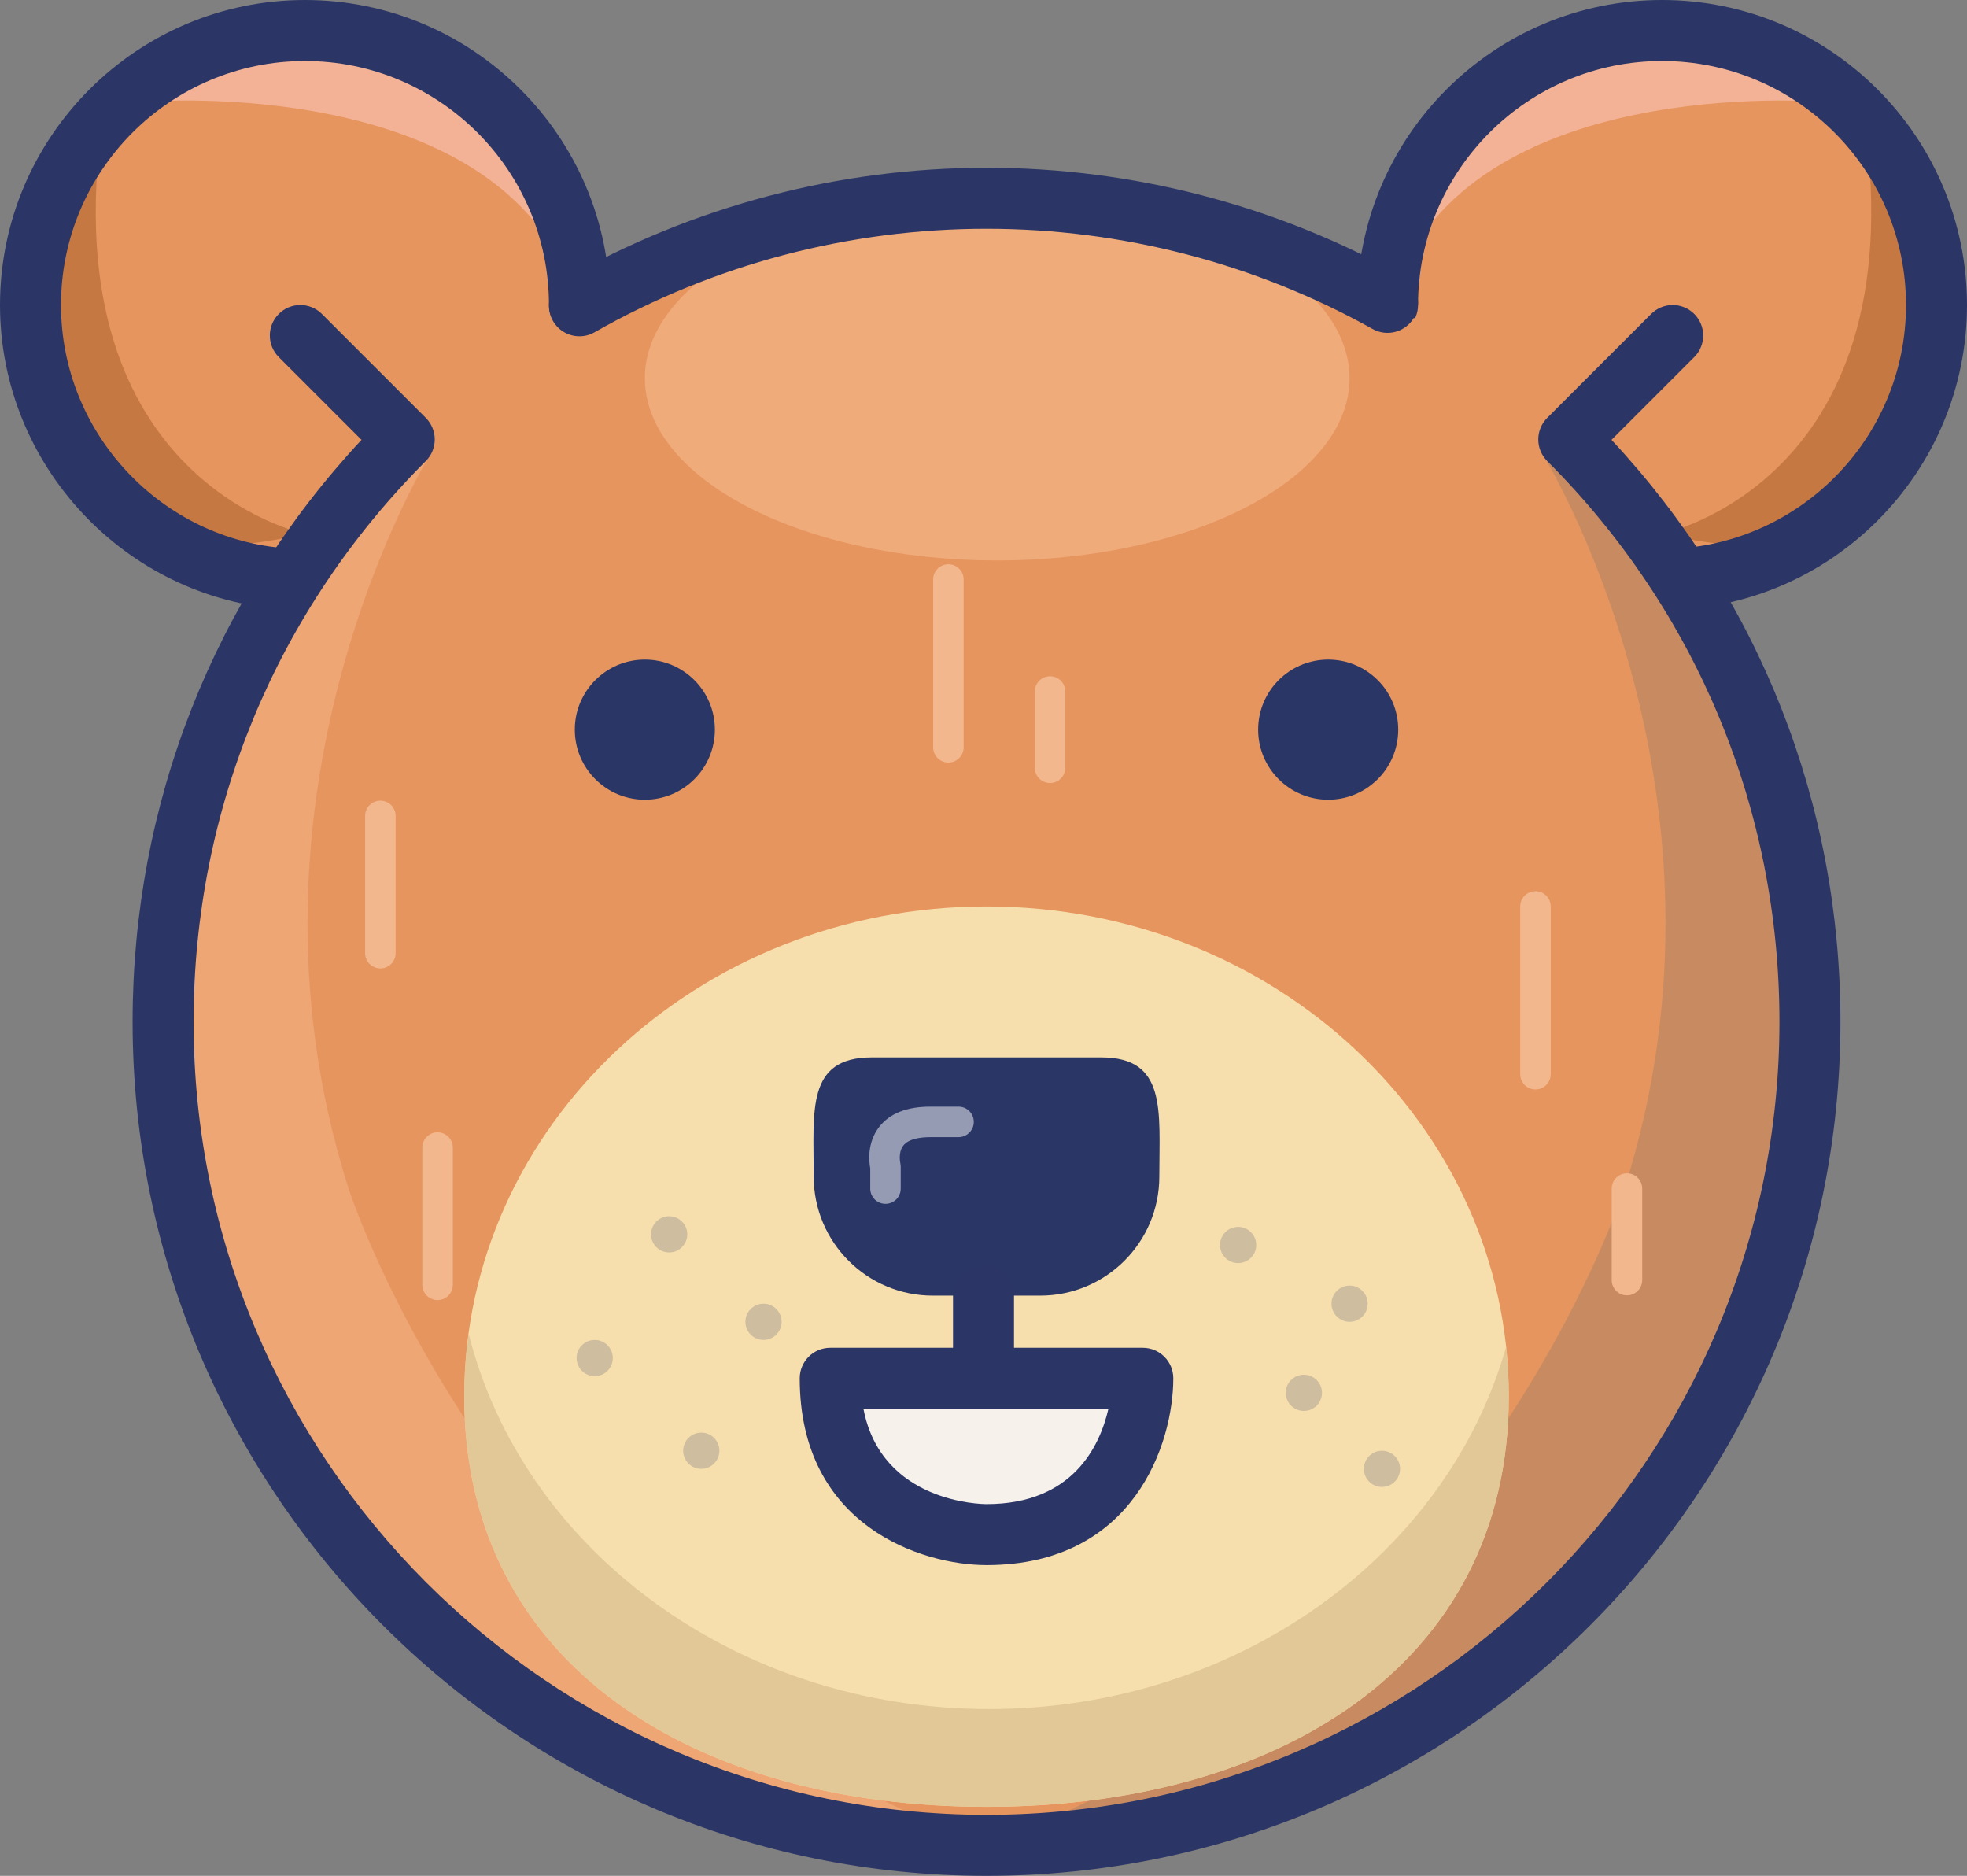 <svg xmlns="http://www.w3.org/2000/svg" xmlns:xlink="http://www.w3.org/1999/xlink" id="Bear" width="128.995" height="123" x="0" y="0" enable-background="new 0 0 128.995 123" version="1.1" viewBox="0 0 128.995 123" xml:space="preserve"><rect x="0" y="0" width="128.995" height="123" fill="#808080" stroke="none"/><g><path fill="#E6955E" d="M108.995,38c9.94,0,18-8.059,18-18s-8.06-18-18-18c-9.941,0-18,8.059-18,18"/></g><g><path fill="#C67843" d="M122.086,6.668c0,0,15.213,34.832-13.092,28.332C108.995,35,126.174,31.5,122.086,6.668z"/></g><g><path fill="#F3B295" d="M91.399,19.05c0,0,5.066-26.467,27.9-12.382C119.299,6.668,96.382,4.833,91.399,19.05z"/></g><g><path fill="#2B3666" d="M108.995,40c-1.104,0-2-0.896-2-2s0.896-2,2-2c8.822,0,16-7.178,16-16s-7.178-16-16-16s-16,7.178-16,16 c0,1.104-0.896,2-2,2s-2-0.896-2-2c0-11.028,8.972-20,20-20s20,8.972,20,20S120.023,40,108.995,40z"/></g><g><path fill="#E6955E" d="M20,38c-9.941,0-18-8.059-18-18S10.059,2,20,2s18,8.059,18,18"/></g><g><path fill="#C67843" d="M6.907,6.668C6.907,6.668-8.305,41.5,20,35C20,35,2.82,31.5,6.907,6.668z"/></g><g><path fill="#F3B295" d="M37.595,19.05c0,0-5.066-26.467-27.9-12.382C9.695,6.668,32.612,4.833,37.595,19.05z"/></g><g><path fill="#E6955E" stroke="#2B3666" stroke-linecap="round" stroke-linejoin="round" stroke-miterlimit="10" stroke-width="4" d="M64.695,13"/></g><g><circle cx="64.695" cy="67" r="54" fill="#E6955E"/></g><g><path fill="#E6955E" d="M109.695,22l-6.816,6.816c9.772,9.772,15.816,23.272,15.816,38.184c0,29.823-24.177,54-54,54 s-54-24.177-54-54c0-14.912,6.044-28.412,15.816-38.184L19.695,22"/></g><g opacity=".6"><path fill="#F3B082" d="M28.195,29.833c0,0-13.667,22.038-5.333,48.102c0,0,10,31.23,41.833,43.064c0,0-45.526,2.227-54-51.666 C10.695,69.334,10.623,43.255,28.195,29.833z"/></g><g><path fill="#C88B61" d="M101.195,29.833c0,0,13.667,22.038,5.334,48.102c0,0-10.001,31.23-41.834,43.064 c0,0,45.526,2.227,54-51.666C118.695,69.334,118.767,43.255,101.195,29.833z"/></g><g><path fill="#2B3666" d="M64.695,123c-30.878,0-56-25.121-56-56c0-14.29,5.316-27.762,15.013-38.159l-5.427-5.427 c-0.781-0.781-0.781-2.047,0-2.828c0.78-0.781,2.048-0.781,2.828,0l6.816,6.816c0.375,0.375,0.586,0.884,0.586,1.414 s-0.211,1.039-0.586,1.414C18.104,40.052,12.695,53.11,12.695,67c0,28.673,23.327,52,52,52s52-23.327,52-52 c0-13.89-5.409-26.948-15.23-36.77c-0.375-0.375-0.586-0.884-0.586-1.414s0.211-1.039,0.586-1.414l6.816-6.816 c0.781-0.781,2.047-0.781,2.828,0c0.781,0.781,0.781,2.047,0,2.828l-5.427,5.427C115.379,39.238,120.695,52.71,120.695,67 C120.695,97.879,95.574,123,64.695,123z"/></g><g><path fill="#E6955E" d="M38,20.05C45.873,15.563,54.984,13,64.695,13c9.549,0,18.518,2.479,26.3,6.827"/></g><g opacity=".8"><ellipse cx="65.396" cy="24.803" fill="#F3B082" rx="23.109" ry="11.947"/></g><g><circle cx="42.288" cy="47.843" r="4.593" fill="#2A3666"/></g><g><circle cx="87.102" cy="47.843" r="4.593" fill="#2A3666"/></g><g><path fill="#F7DFAD" d="M98.945,91.56c0,17.74-15.334,26.913-34.25,26.913s-34.25-9.173-34.25-26.913 c0-17.742,15.334-32.124,34.25-32.124S98.945,73.817,98.945,91.56z"/></g><g opacity=".8"><g><path fill="#DDC291" d="M64.863,112.063c-16.666,0-30.602-10.525-34.129-24.616c-0.184,1.348-0.289,2.718-0.289,4.112 c0,17.74,15.334,26.913,34.25,26.913s34.25-9.173,34.25-26.913c0-1.097-0.06-2.181-0.174-3.25 C94.901,101.967,81.188,112.063,64.863,112.063z"/></g></g><g><path fill="#F3B78E" d="M24.945,63.5c-0.552,0-1-0.448-1-1v-9c0-0.552,0.448-1,1-1s1,0.448,1,1v9 C25.945,63.052,25.497,63.5,24.945,63.5z"/></g><g><path fill="#F3B78E" d="M100.695,71.436c-0.553,0-1-0.447-1-1v-11c0-0.552,0.447-1,1-1s1,0.448,1,1v11 C101.695,70.988,101.248,71.436,100.695,71.436z"/></g><g><path fill="#F3B78E" d="M62.195,50c-0.552,0-1-0.448-1-1V38c0-0.552,0.448-1,1-1c0.553,0,1,0.448,1,1v11 C63.195,49.552,62.748,50,62.195,50z"/></g><g><path fill="#F3B78E" d="M68.862,51.343c-0.553,0-1-0.448-1-1v-5c0-0.552,0.447-1,1-1s1,0.448,1,1v5 C69.862,50.895,69.415,51.343,68.862,51.343z"/></g><g><path fill="#F3B78E" d="M106.695,84.936c-0.553,0-1-0.447-1-1v-6c0-0.553,0.447-1,1-1s1,0.447,1,1v6 C107.695,84.488,107.248,84.936,106.695,84.936z"/></g><g><path fill="#F3B78E" d="M28.695,85.247c-0.552,0-1-0.447-1-1v-9c0-0.553,0.448-1,1-1s1,0.447,1,1v9 C29.695,84.8,29.247,85.247,28.695,85.247z"/></g><g><path fill="#2A3666" d="M76.028,77.145c0,4.313-3.497,7.81-7.811,7.81h-7.046c-4.313,0-7.81-3.497-7.81-7.81l0,0 c0-4.313-0.503-7.811,3.81-7.811h15.046C76.531,69.334,76.028,72.831,76.028,77.145L76.028,77.145z"/></g><g><path fill="#F7F1EB" d="M54.445,90.375h20.5c0,0,0,10.25-10.25,10.25C64.695,100.625,54.445,100.625,54.445,90.375z"/><path fill="#2B3666" d="M64.695,102.625c-4.237,0-12.25-2.561-12.25-12.25c0-1.104,0.896-2,2-2h20.5c1.104,0,2,0.896,2,2 C76.945,94.612,74.384,102.625,64.695,102.625z M56.624,92.375c1.176,6.172,7.765,6.25,8.071,6.25c5.655,0,7.435-3.805,7.994-6.25 H56.624z"/></g><g><line x1="64.498" x2="64.498" y1="89.167" y2="84.954" fill="#F7F1EB"/><path fill="#2B3666" d="M64.498,91.167c-1.104,0-2-0.896-2-2v-4.213c0-1.104,0.896-2,2-2s2,0.896,2,2v4.213 C66.498,90.271,65.602,91.167,64.498,91.167z"/></g><g opacity=".2"><circle cx="81.196" cy="81.634" r="1.188" fill="#2A3666"/></g><g opacity=".2"><circle cx="85.507" cy="91.328" r="1.188" fill="#2A3666"/></g><g opacity=".2"><circle cx="90.629" cy="96.312" r="1.188" fill="#2A3666"/></g><g opacity=".2"><circle cx="88.506" cy="85.484" r="1.188" fill="#2A3666"/></g><g opacity=".2"><circle cx="45.989" cy="95.124" r="1.188" fill="#2A3666"/></g><g opacity=".2"><circle cx="39" cy="89.047" r="1.188" fill="#2A3666"/></g><g opacity=".2"><circle cx="50.07" cy="86.672" r="1.188" fill="#2A3666"/></g><g opacity=".2"><circle cx="43.882" cy="80.935" r="1.188" fill="#2A3666"/></g><g opacity=".5"><path fill="#FFF" d="M58.07,78.936c-0.552,0-1-0.447-1-1v-1.331c-0.082-0.433-0.221-1.672,0.587-2.713 c0.685-0.882,1.813-1.329,3.35-1.329h1.854c0.553,0,1,0.447,1,1s-0.447,1-1,1h-1.854c-0.606,0-1.404,0.095-1.764,0.548 c-0.359,0.451-0.204,1.146-0.202,1.152c0.017,0.074,0.028,0.161,0.028,0.237v1.436C59.07,78.488,58.622,78.936,58.07,78.936z"/></g><g><path fill="#2B3666" d="M18.771,39.958c-0.045,0-0.091-0.001-0.137-0.004C8.185,39.248,0,30.482,0,20C0,8.972,8.972,0,20,0 s20,8.972,20,20c0,1.104-0.896,2-2,2s-2-0.896-2-2c0-8.822-7.178-16-16-16S4,11.178,4,20c0,8.386,6.546,15.398,14.903,15.963 c1.102,0.075,1.935,1.028,1.861,2.13C20.692,39.149,19.813,39.958,18.771,39.958z"/></g><g><path fill="#2B3666" d="M38.002,22.051c-0.695,0-1.371-0.363-1.74-1.01c-0.547-0.959-0.212-2.181,0.748-2.728 C45.404,13.529,54.977,11,64.695,11c9.554,0,18.985,2.449,27.275,7.081c0.964,0.539,1.31,1.757,0.771,2.722 c-0.539,0.963-1.758,1.309-2.722,0.771C82.324,17.273,73.567,15,64.695,15c-9.024,0-17.913,2.347-25.705,6.788 C38.678,21.966,38.337,22.051,38.002,22.051z"/></g></svg>